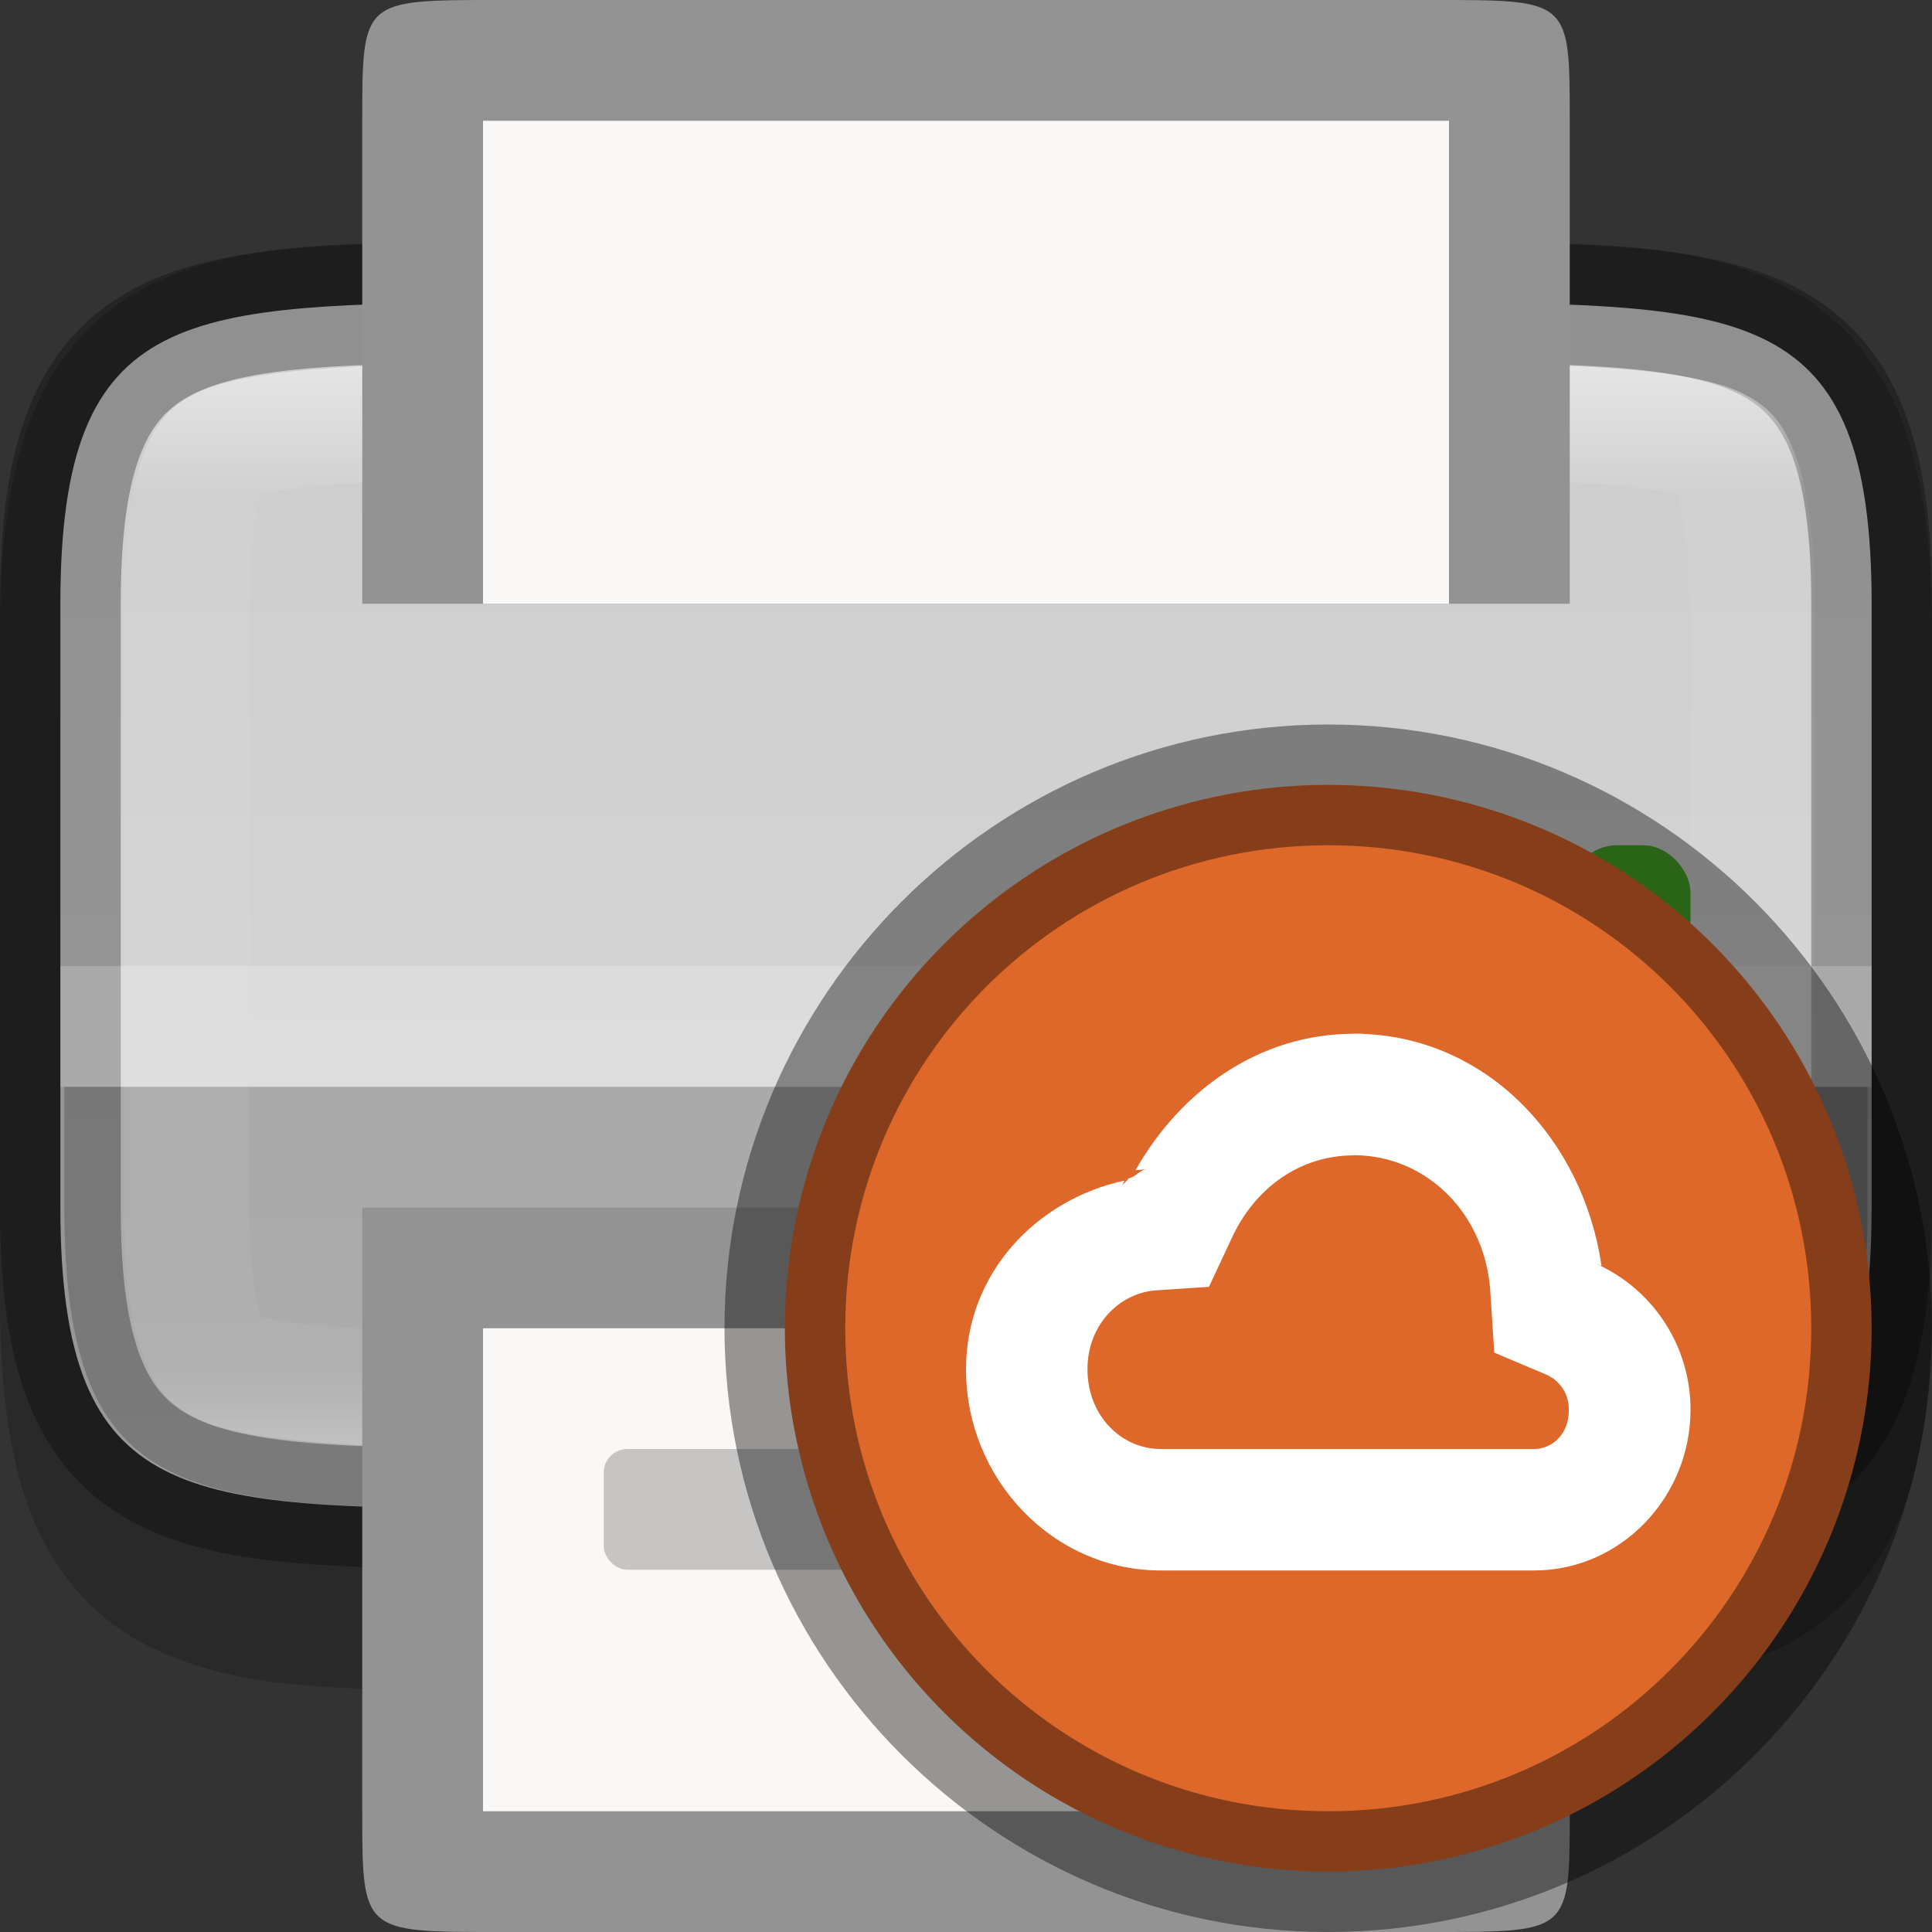 <?xml version="1.0" encoding="UTF-8" standalone="no"?>
<svg
   width="16"
   height="16"
   version="1"
   id="svg45"
   sodipodi:docname="deepin-cloud-print-configurator.svg"
   inkscape:version="1.1.2 (0a00cf5339, 2022-02-04)"
   xmlns:inkscape="http://www.inkscape.org/namespaces/inkscape"
   xmlns:sodipodi="http://sodipodi.sourceforge.net/DTD/sodipodi-0.dtd"
   xmlns="http://www.w3.org/2000/svg"
   xmlns:svg="http://www.w3.org/2000/svg">
  <rect width="100%" height="100%" fill="#333333" stroke="none"/>
  <sodipodi:namedview
     id="namedview47"
     pagecolor="#ffffff"
     bordercolor="#666666"
     borderopacity="1.0"
     inkscape:pageshadow="2"
     inkscape:pageopacity="0.0"
     inkscape:pagecheckerboard="0"
     showgrid="false"
     inkscape:zoom="45.4375"
     inkscape:cx="8"
     inkscape:cy="8"
     inkscape:window-width="1851"
     inkscape:window-height="1049"
     inkscape:window-x="0"
     inkscape:window-y="0"
     inkscape:window-maximized="1"
     inkscape:current-layer="svg45" />
  <defs
     id="defs19">
    <linearGradient
       id="linearGradient1178"
       x1="329"
       x2="329"
       y1="239"
       y2="249"
       gradientTransform="matrix(1.071 0 0 1 -343.96 -236)"
       gradientUnits="userSpaceOnUse">
      <stop
         stop-color="#cdcdcd"
         offset="0"
         id="stop2" />
      <stop
         stop-color="#d9d9d9"
         offset="1"
         id="stop4" />
    </linearGradient>
    <linearGradient
       id="linearGradient1205"
       x1="328"
       x2="328"
       y1="239"
       y2="248"
       gradientUnits="userSpaceOnUse">
      <stop
         stop-color="#fff"
         offset="0"
         id="stop7" />
      <stop
         stop-color="#fff"
         stop-opacity=".098"
         offset=".125"
         id="stop9" />
      <stop
         stop-color="#fff"
         stop-opacity=".098"
         offset=".925"
         id="stop11" />
      <stop
         stop-color="#fff"
         stop-opacity=".498"
         offset="1"
         id="stop13" />
    </linearGradient>
    <clipPath
       id="clipPath1193-6">
      <path
         d="m324 239c-1.258 0.015-2.087 0.06-2.453 0.262-0.183 0.101-0.289 0.213-0.387 0.473-0.098 0.26-0.16 0.673-0.16 1.266v5c0 0.592 0.063 1.006 0.16 1.266 0.098 0.26 0.203 0.371 0.387 0.473 0.366 0.202 1.195 0.247 2.453 0.262h6e-3 6.994c1.258-0.015 2.087-0.06 2.453-0.262 0.183-0.101 0.289-0.213 0.387-0.473 0.098-0.26 0.16-0.673 0.16-1.266v-5c0-0.592-0.063-1.006-0.16-1.266-0.098-0.26-0.203-0.371-0.387-0.473-0.366-0.202-1.195-0.247-2.453-0.262z"
         color="#000000"
         fill="url(#linearGradient1197)"
         id="path16" />
    </clipPath>
  </defs>
  <path
     d="m4.261 2c-1.342 0.016-2.324-0.033-3.127 0.42-0.402 0.227-0.718 0.61-0.894 1.089-0.176 0.479-0.24 1.047-0.24 1.764v5.455c0 0.717 0.064 1.286 0.24 1.764 0.176 0.479 0.492 0.862 0.894 1.089 0.803 0.453 1.785 0.404 3.127 0.42h4e-3 7.471 4e-3c1.342-0.016 2.324 0.033 3.127-0.42 0.402-0.227 0.718-0.61 0.894-1.089 0.175-0.479 0.239-1.047 0.239-1.764v-5.455c0-0.717-0.064-1.286-0.24-1.764-0.176-0.479-0.492-0.862-0.894-1.089-0.803-0.453-1.785-0.404-3.127-0.42h-4e-3 -7.471z"
     color="#000000"
     color-rendering="auto"
     dominant-baseline="auto"
     image-rendering="auto"
     opacity=".2"
     shape-rendering="auto"
     solid-color="#000000"
     style="font-feature-settings:normal;font-variant-alternates:normal;font-variant-caps:normal;font-variant-ligatures:normal;font-variant-numeric:normal;font-variant-position:normal;isolation:auto;mix-blend-mode:normal;shape-padding:0;text-decoration-color:#000000;text-decoration-line:none;text-decoration-style:solid;text-indent:0;text-orientation:mixed;text-transform:none;white-space:normal"
     id="path21" />
  <path
     d="m15.5 10c0 2.5-1.048 2.471-3.75 2.5h-7.5c-2.702-0.029-3.75 0-3.75-2.5v-5c0-2.5 1.048-2.471 3.75-2.5h7.5c2.702 0.029 3.75 0 3.75 2.5z"
     color="#000000"
     fill="url(#linearGradient1178)"
     id="path23" />
  <path
     d="m15.5 10c0 2.5-1.048 2.471-3.75 2.5h-7.5c-2.702-0.029-3.75 0-3.75-2.5v-5c0-2.5 1.048-2.471 3.75-2.5h7.5c2.702 0.029 3.75 0 3.75 2.5z"
     color="#000000"
     fill="none"
     opacity=".3"
     stroke="#000"
     id="path25" />
  <path
     d="m0.533 9v1c0 2.5 1.044 2.471 3.734 2.5h7.465c2.69-0.029 3.734 3e-5 3.734-2.5v-1z"
     enable-background="new"
     opacity=".2"
     id="path27" />
  <path
     transform="matrix(1.077 0 0 1 -344.69 -236)"
     d="m324 239c-1.258 0.015-2.087 0.06-2.453 0.262-0.183 0.101-0.289 0.213-0.387 0.473-0.098 0.26-0.16 0.673-0.16 1.266v5c0 0.592 0.063 1.006 0.16 1.266 0.098 0.26 0.203 0.371 0.387 0.473 0.366 0.202 1.195 0.247 2.453 0.262h6e-3 6.994c1.258-0.015 2.087-0.06 2.453-0.262 0.183-0.101 0.289-0.213 0.387-0.473 0.098-0.26 0.16-0.673 0.16-1.266v-5c0-0.592-0.063-1.006-0.16-1.266-0.098-0.26-0.203-0.371-0.387-0.473-0.366-0.202-1.195-0.247-2.453-0.262z"
     clip-path="url(#clipPath1193-6)"
     color="#000000"
     fill="none"
     opacity=".5"
     stroke="url(#linearGradient1205)"
     stroke-width="1.927"
     id="path29" />
  <path
     d="m4.111 16c-1.111 0-1.111 0-1.111-1l-2e-5 -5h10l2e-5 5c0 1.001 0 1-1.111 1zm-1.111-11v-4c0-1 0-1 1.111-1h7.778c1.111 0 1.111-2e-3 1.111 1v4z"
     enable-background="new"
     fill="#939393"
     id="path31" />
  <path
     d="m5.143 1h-1.143l-1e-5 4h8l1e-5 -4h-1.143zm-1.143 10v4h8v-4z"
     enable-background="new"
     fill="#faf8f6"
     id="path33" />
  <rect
     x="5"
     y="12"
     width="6"
     height="1"
     rx=".196"
     ry=".194"
     enable-background="new"
     fill="#939393"
     opacity=".5"
     id="rect35" />
  <rect
     x="13"
     y="7"
     width="1"
     height="1"
     rx=".393"
     ry=".393"
     enable-background="new"
     fill="#46a926"
     id="rect37" />
  <rect
     x="12"
     y="7"
     width="1"
     height="1"
     rx=".393"
     ry=".393"
     enable-background="new"
     fill="#f34f17"
     id="rect39" />
  <rect
     x="11"
     y="7"
     width="1"
     height="1"
     rx=".393"
     ry=".393"
     enable-background="new"
     fill="#f22c42"
     id="rect41" />
  <rect
     x=".5"
     y="8"
     width="15"
     height="1"
     enable-background="new"
     fill="#fff"
     opacity=".2"
     id="rect43" />
  <path
     style="color:#000000;fill:#dd682a;stroke:none;stroke-linecap:round;stroke-linejoin:round;stroke-dashoffset:1;-inkscape-stroke:none"
     d="M 15.5,11 A 4.5,4.5 0 0 1 11,15.5 4.5,4.5 0 0 1 6.5,11 4.5,4.5 0 0 1 11,6.5 4.5,4.5 0 0 1 15.5,11 Z"
     id="path999" />
  <path
     style="color:#000000;fill:#000000;fill-opacity:0.4;stroke:none;stroke-linecap:round;stroke-linejoin:round;stroke-dashoffset:1;-inkscape-stroke:none"
     d="m 11,6 c -2.755,0 -5,2.245 -5,5 0,2.755 2.245,5 5,5 2.755,0 5,-2.245 5,-5 0,-2.755 -2.245,-5 -5,-5 z m 0,1 c 2.215,0 4,1.785 4,4 0,2.215 -1.785,4 -4,4 C 8.785,15 7,13.215 7,11 7,8.785 8.785,7 11,7 Z"
     id="path1001" />
  <path
     id="path891"
     style="color:#000000;fill:#ffffff;stroke-width:0.673;-inkscape-stroke:none"
     d="M 11.213,8.561 C 10.422,8.561 9.773,9.039 9.404,9.691 l 0.096,-0.008 c -0.061,0.004 -0.095,0.065 -0.154,0.076 -0.014,0.026 -0.044,0.039 -0.057,0.066 L 9.312,9.777 C 8.577,9.937 8,10.55 8,11.34 c 0,0.906 0.717,1.666 1.613,1.666 h 3.092 C 13.425,13.006 14,12.397 14,11.676 14.002,11.144 13.683,10.662 13.193,10.455 l 0.07,0.029 C 13.113,9.447 12.328,8.598 11.281,8.562 l -0.004,-0.002 h -0.062 z m 0,1.006 c 0.604,5.09e-4 1.101,0.492 1.131,1.158 l 0.031,0.477 0.426,0.18 c 0.118,0.049 0.193,0.163 0.191,0.291 v 0.002 0.004 C 12.994,11.875 12.855,12 12.705,12 H 9.613 C 9.286,12 9.006,11.724 9.006,11.34 9.005,10.974 9.268,10.708 9.574,10.686 l 0.438,-0.029 0.188,-0.402 c 0.194,-0.421 0.568,-0.687 1.014,-0.687 z" />
</svg>

